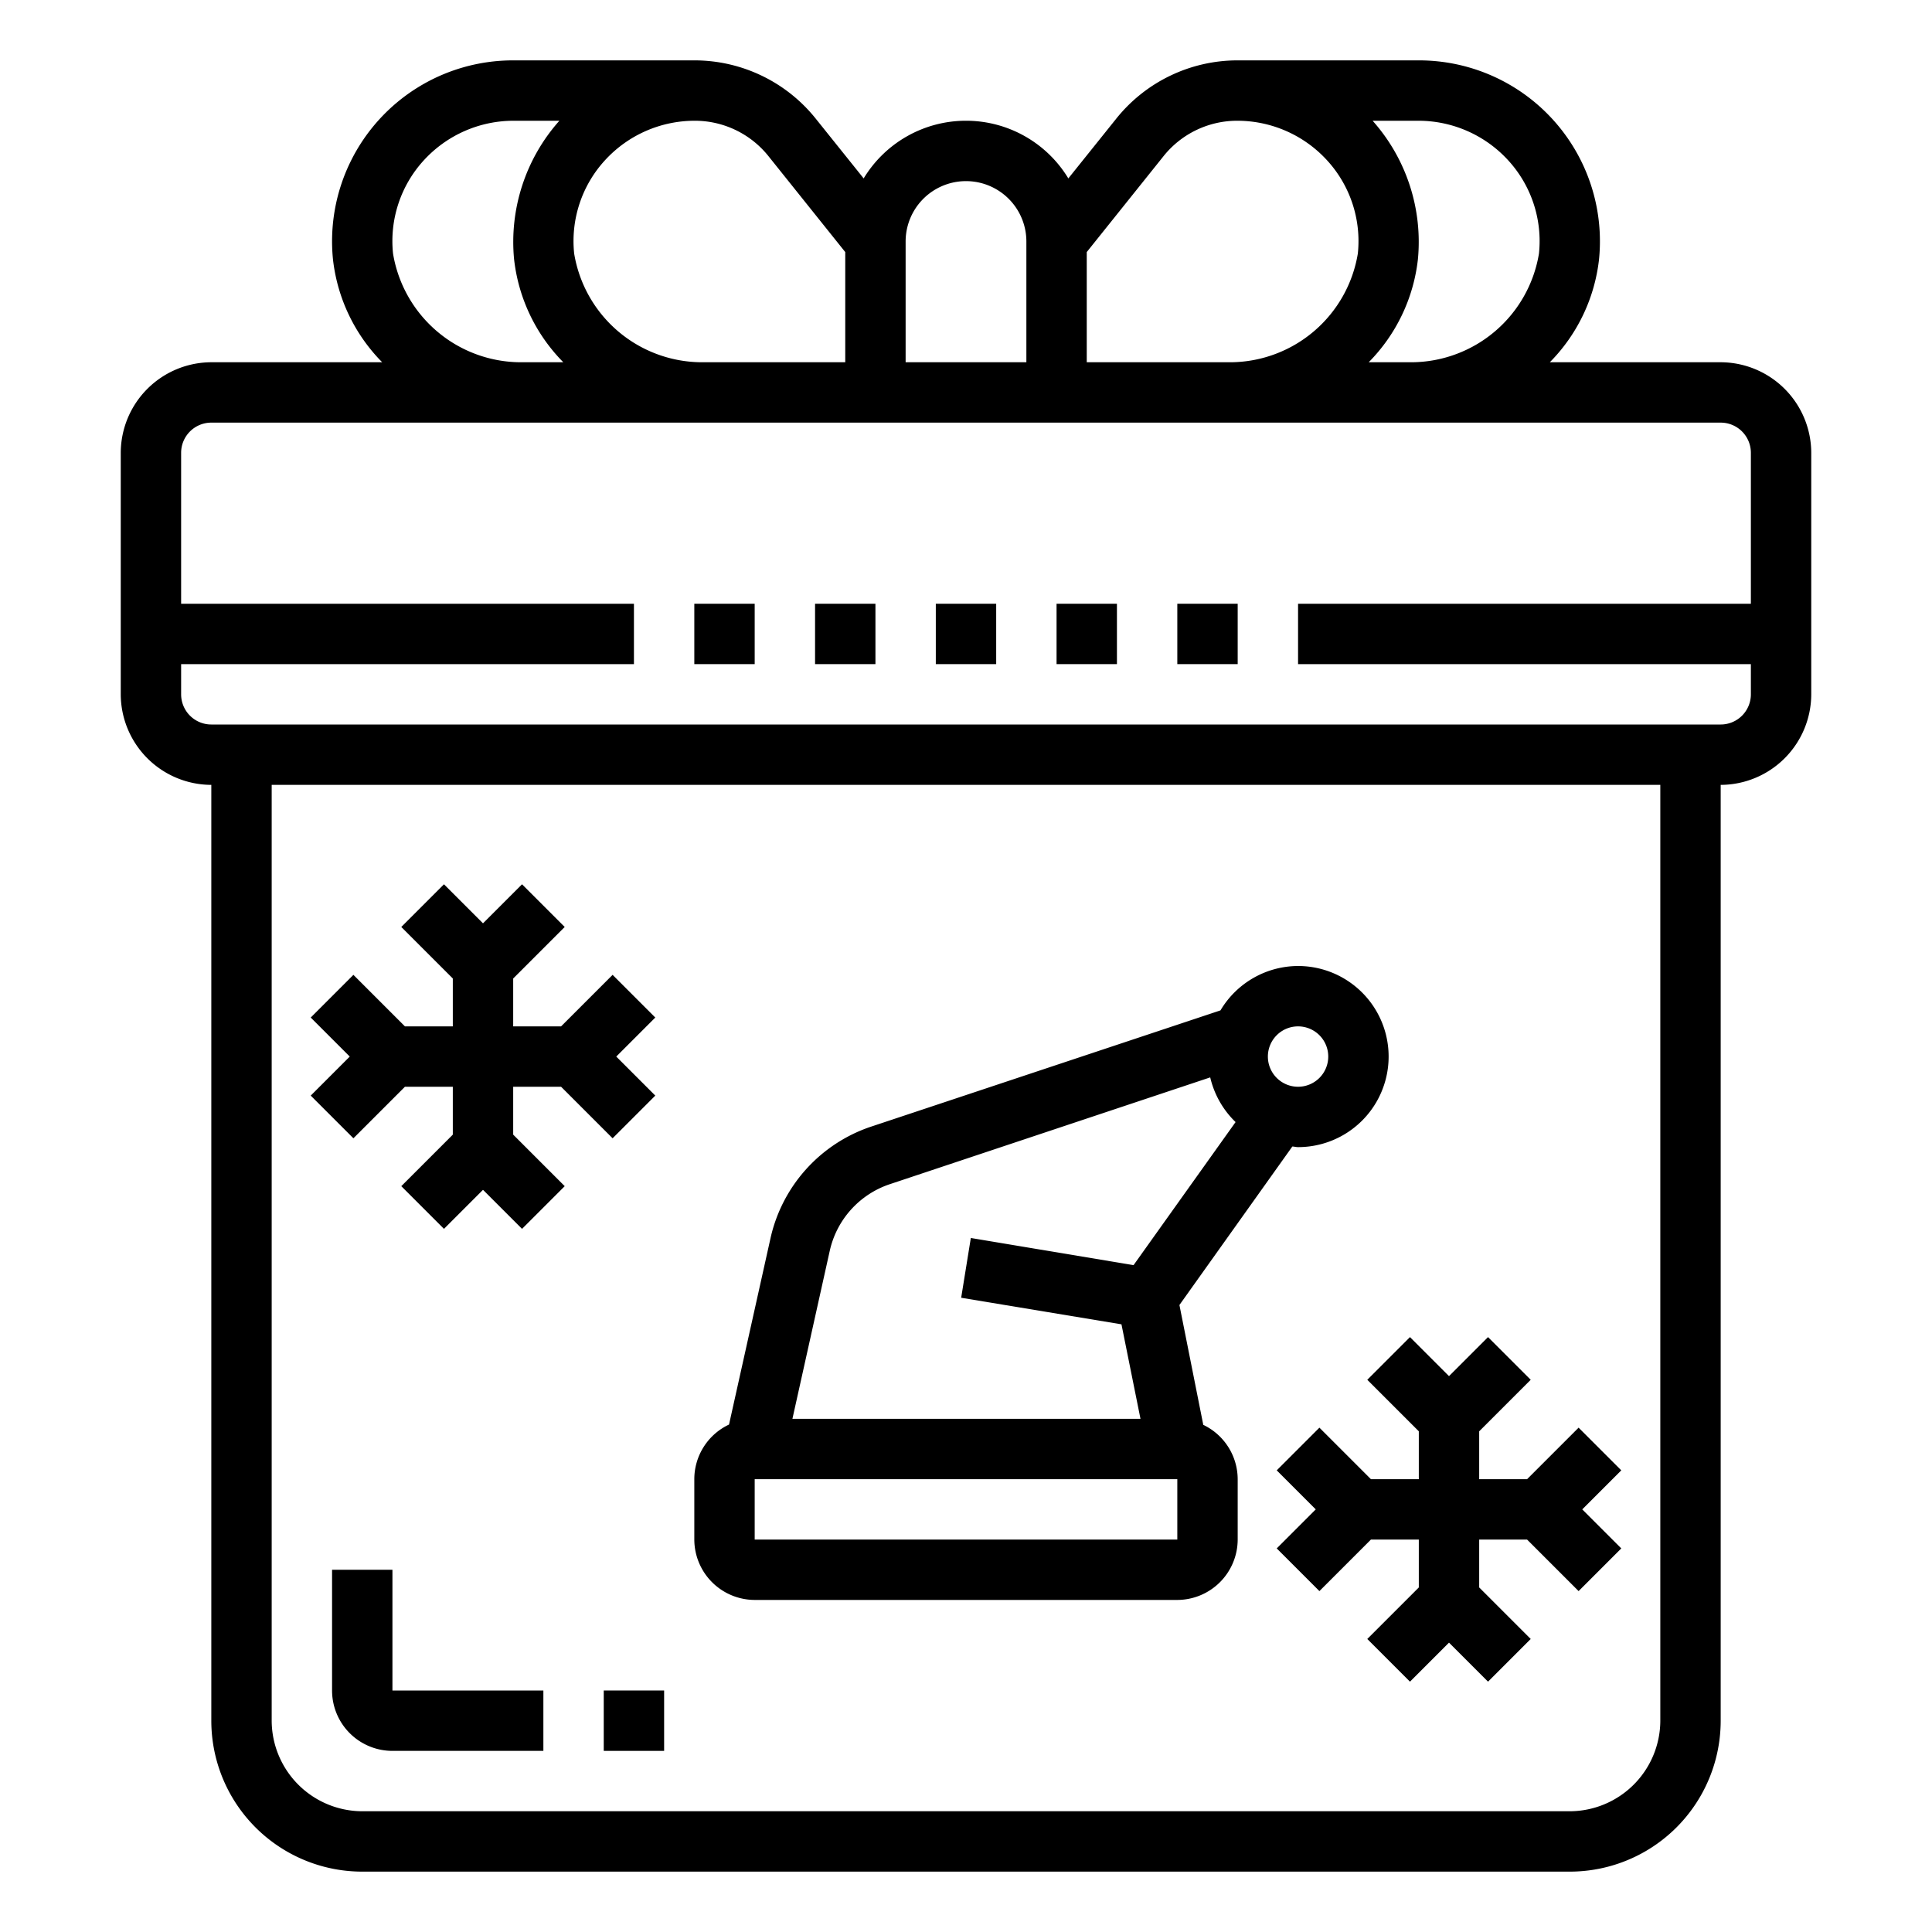 <svg xmlns="http://www.w3.org/2000/svg" viewBox="0 0 64 64" x="0px" y="0px"><g><path d="M57,12H51.34a5.759,5.759,0,0,0,1.63-3.41A5.993,5.993,0,0,0,47,2H41a5.144,5.144,0,0,0-4.03,1.94L35.39,5.91a3.963,3.963,0,0,0-6.78,0L27.03,3.94A5.144,5.144,0,0,0,23,2H17a5.993,5.993,0,0,0-5.97,6.59A5.759,5.759,0,0,0,12.66,12H7a3.009,3.009,0,0,0-3,3v8a3.009,3.009,0,0,0,3,3V57a5,5,0,0,0,5,5H52a5,5,0,0,0,5-5V26a3.009,3.009,0,0,0,3-3V15A3.009,3.009,0,0,0,57,12ZM45.47,4H47a4.03,4.03,0,0,1,2.96,1.31A3.959,3.959,0,0,1,50.98,8.4,4.3,4.3,0,0,1,46.79,12H45.34a5.759,5.759,0,0,0,1.63-3.41A6.036,6.036,0,0,0,45.47,4ZM36,8.35l2.53-3.16A3.123,3.123,0,0,1,41,4a4.03,4.03,0,0,1,2.96,1.31A3.959,3.959,0,0,1,44.98,8.4,4.3,4.3,0,0,1,40.79,12H36ZM30,8a2,2,0,0,1,4,0v4H30ZM20.04,5.31A4.03,4.03,0,0,1,23,4a3.123,3.123,0,0,1,2.47,1.19L28,8.35V12H23.21a4.3,4.3,0,0,1-4.19-3.6A3.959,3.959,0,0,1,20.04,5.31Zm-6,0A4.03,4.03,0,0,1,17,4h1.53a6.036,6.036,0,0,0-1.5,4.59A5.759,5.759,0,0,0,18.66,12H17.21a4.3,4.3,0,0,1-4.19-3.6A3.959,3.959,0,0,1,14.04,5.31ZM55,57a3.009,3.009,0,0,1-3,3H12a3.009,3.009,0,0,1-3-3V26H55Zm3-37H43v2H58v1a1,1,0,0,1-1,1H7a1,1,0,0,1-1-1V22H21V20H6V15a1,1,0,0,1,1-1H57a1,1,0,0,1,1,1Z"></path><path d="M43,32a3,3,0,0,0-2.57,1.47l-11.6,3.86a5.06,5.06,0,0,0-3.3,3.66l-1.38,6.2A2,2,0,0,0,23,49v2a2.006,2.006,0,0,0,2,2H39a2.006,2.006,0,0,0,2-2V49a2,2,0,0,0-1.14-1.8l-.79-3.97,3.74-5.25c.06,0,.12.02.19.02a3,3,0,0,0,0-6ZM39,51H25V49H39Zm-1.45-9.09-5.39-.9-.32,1.98,5.31.88L37.78,47H26.25l1.24-5.58a3.019,3.019,0,0,1,1.98-2.19l10.62-3.54a3.01,3.01,0,0,0,.84,1.48ZM43,36a1,1,0,1,1,1-1A1,1,0,0,1,43,36Z"></path><rect x="27" y="20" width="2" height="2"></rect><rect x="23" y="20" width="2" height="2"></rect><rect x="35" y="20" width="2" height="2"></rect><rect x="39" y="20" width="2" height="2"></rect><rect x="31" y="20" width="2" height="2"></rect><path d="M13,52H11v4a2,2,0,0,0,2,2h5V56H13Z"></path><rect x="20" y="56" width="2" height="2"></rect><polygon points="11.707 37.707 13.414 36 15 36 15 37.586 13.293 39.293 14.707 40.707 16 39.414 17.293 40.707 18.707 39.293 17 37.586 17 36 18.586 36 20.293 37.707 21.707 36.293 20.414 35 21.707 33.707 20.293 32.293 18.586 34 17 34 17 32.414 18.707 30.707 17.293 29.293 16 30.586 14.707 29.293 13.293 30.707 15 32.414 15 34 13.414 34 11.707 32.293 10.293 33.707 11.586 35 10.293 36.293 11.707 37.707"></polygon><polygon points="47 47.414 47 49 45.414 49 43.707 47.293 42.293 48.707 43.586 50 42.293 51.293 43.707 52.707 45.414 51 47 51 47 52.586 45.293 54.293 46.707 55.707 48 54.414 49.293 55.707 50.707 54.293 49 52.586 49 51 50.586 51 52.293 52.707 53.707 51.293 52.414 50 53.707 48.707 52.293 47.293 50.586 49 49 49 49 47.414 50.707 45.707 49.293 44.293 48 45.586 46.707 44.293 45.293 45.707 47 47.414"></polygon></g></svg>